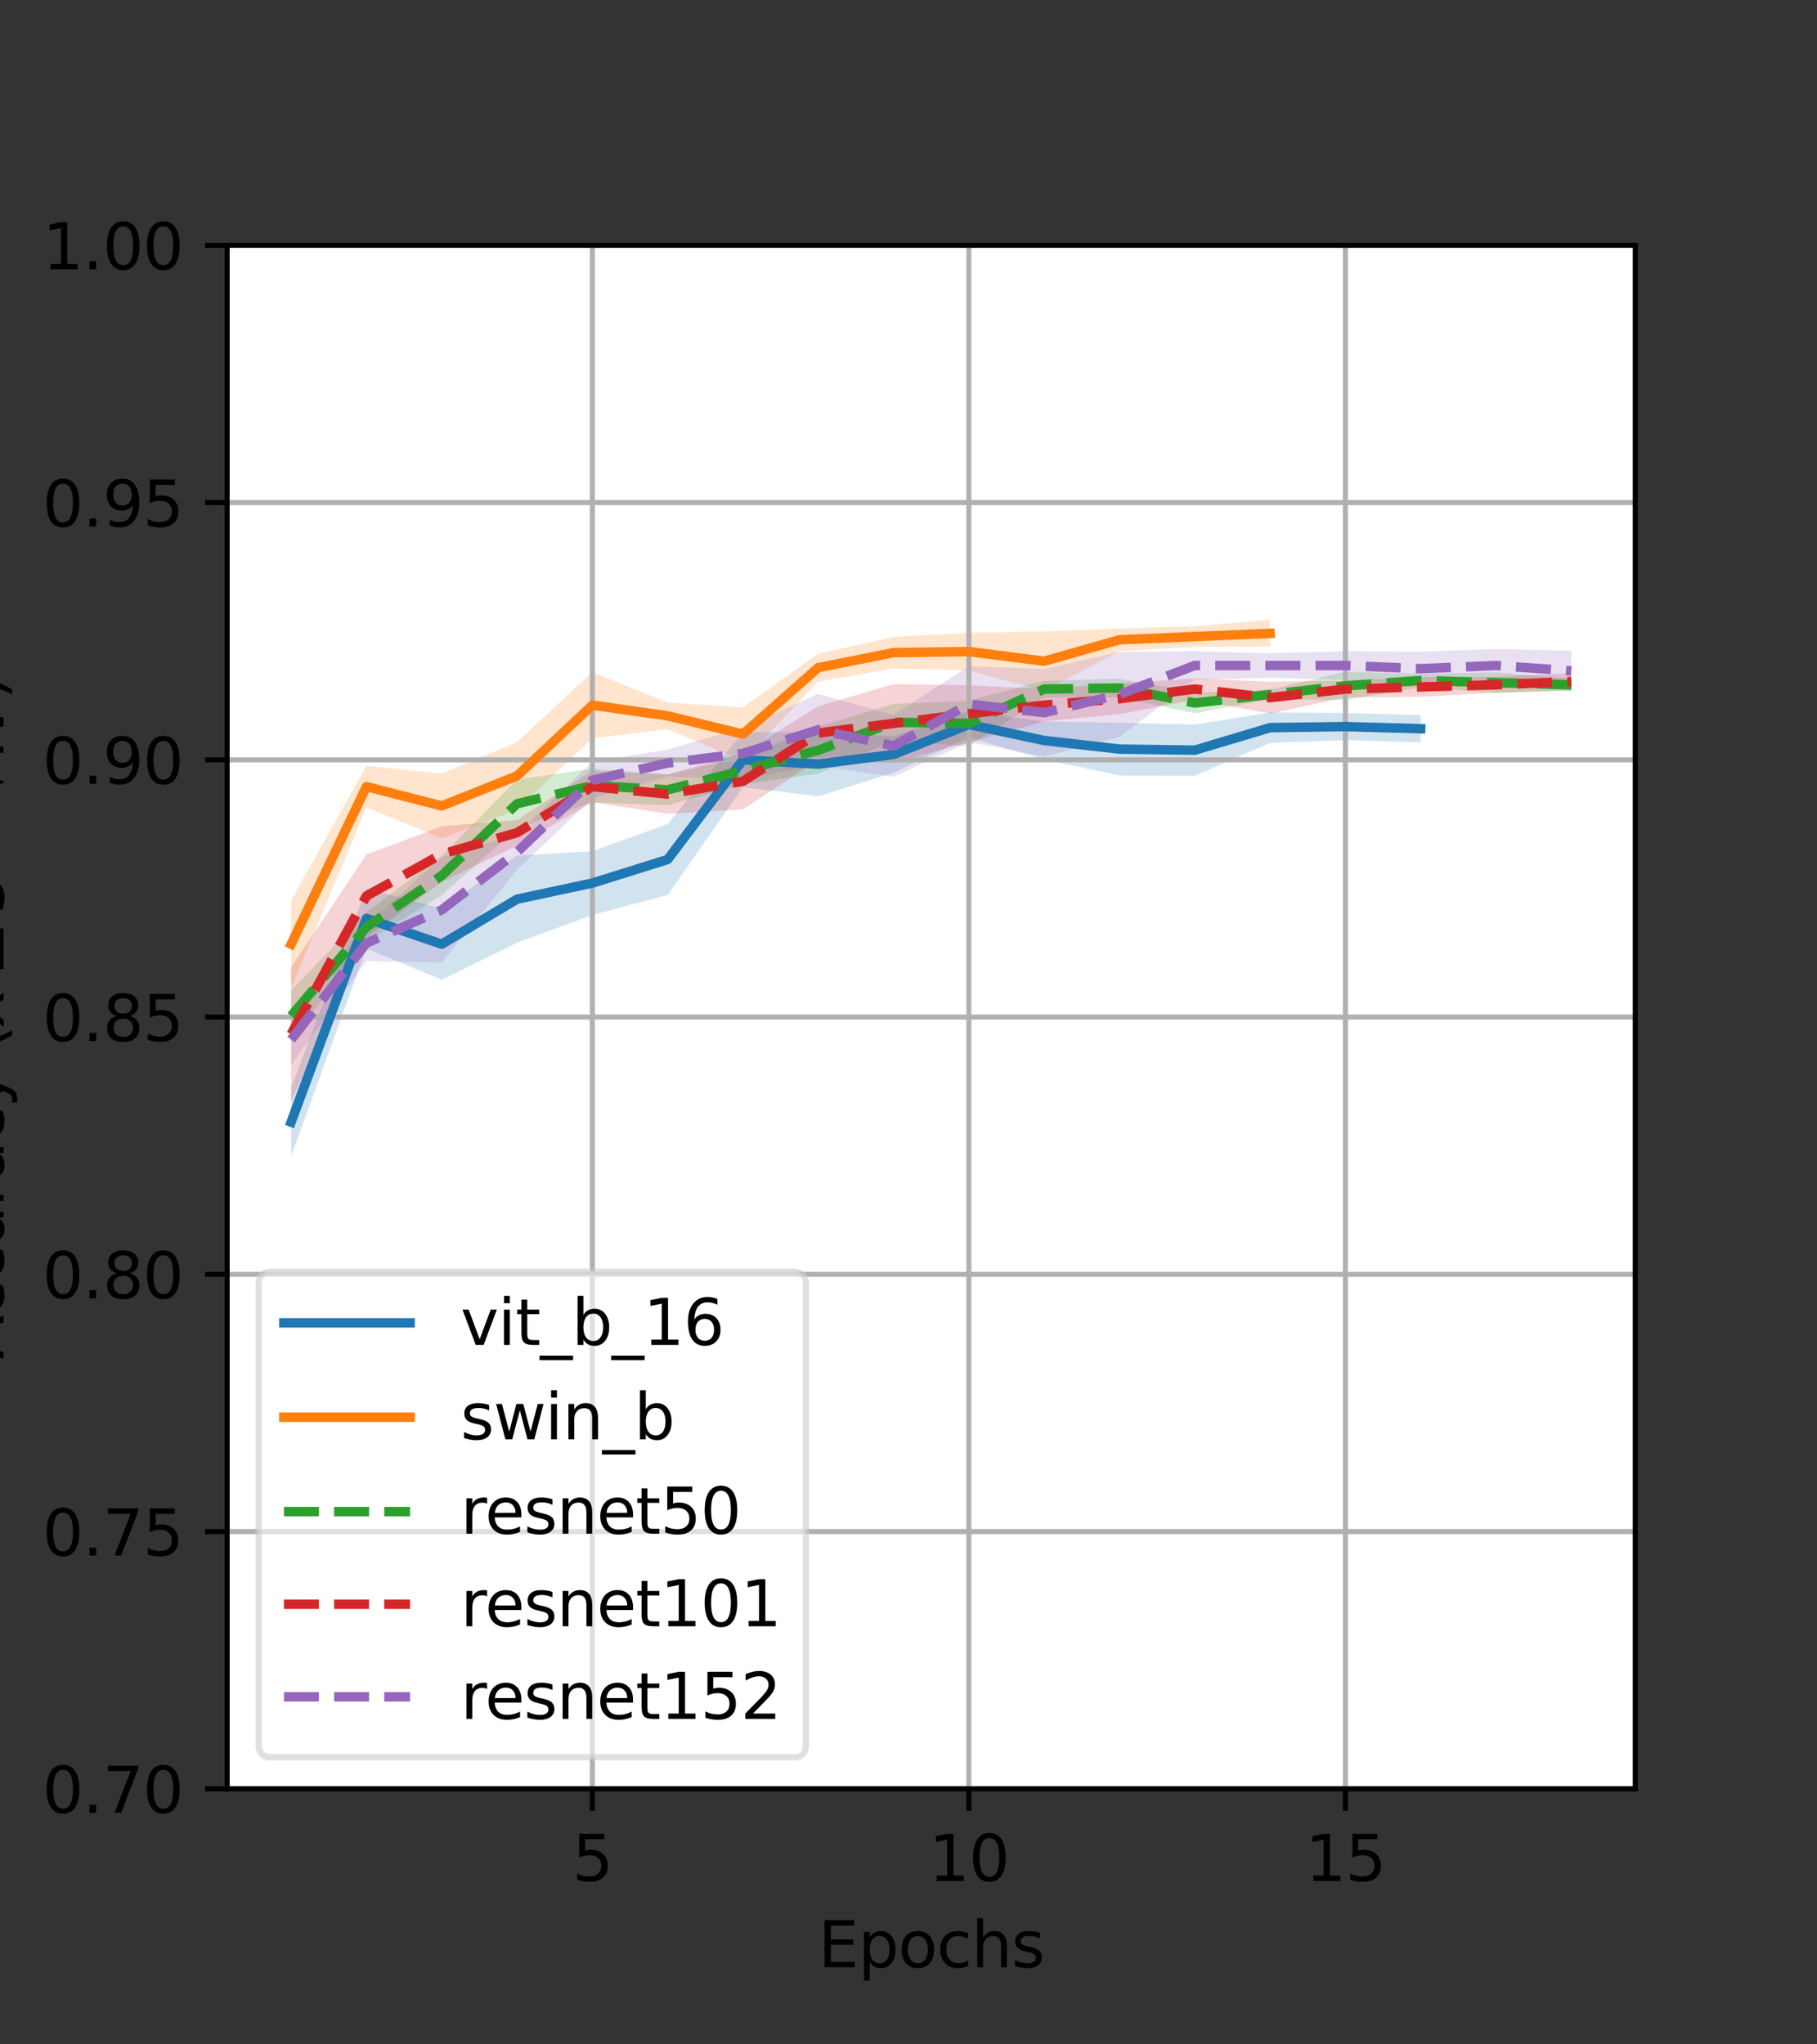 <?xml version="1.0" encoding="utf-8" standalone="no"?>
<!DOCTYPE svg PUBLIC "-//W3C//DTD SVG 1.1//EN"
  "http://www.w3.org/Graphics/SVG/1.1/DTD/svg11.dtd">
<svg xmlns:xlink="http://www.w3.org/1999/xlink" width="288pt" height="324pt" viewBox="0 0 288 324" xmlns="http://www.w3.org/2000/svg" version="1.1">
 <rect x="0" y="0" width="288" height="324" fill="#333333" stroke="none"/>
 <defs>
  <style type="text/css">*{stroke-linejoin: round; stroke-linecap: butt}</style>
 </defs>
 <g id="figure_1">
  <g id="patch_1">
   <path d="M 0 324 
L 288 324 
L 288 0 
L 0 0 
L 0 324 
z
" style="fill: none"/>
  </g>
  <g id="axes_1">
   <g id="patch_2">
    <path d="M 36 283.5 
L 259.2 283.5 
L 259.2 38.88 
L 36 38.88 
z
" style="fill: #ffffff"/>
   </g>
   <g id="PolyCollection_1">
    <path d="M 46.145 172.408 
L 46.145 183.267 
L 58.081 150.295 
L 70.017 155.289 
L 81.953 149.415 
L 93.889 145.002 
L 105.825 141.856 
L 117.76 124.743 
L 129.696 126.213 
L 141.632 122.451 
L 153.568 116.853 
L 165.504 120.372 
L 177.44 122.9 
L 189.375 122.95 
L 201.311 117.741 
L 213.247 117.309 
L 225.183 117.666 
L 225.183 113.321 
L 225.183 113.321 
L 213.247 112.998 
L 201.311 112.906 
L 189.375 114.832 
L 177.44 114.543 
L 165.504 114.352 
L 153.568 112.776 
L 141.632 116.69 
L 129.696 115.986 
L 117.76 116.097 
L 105.825 130.58 
L 93.889 134.909 
L 81.953 135.593 
L 70.017 143.988 
L 58.081 140.828 
L 46.145 172.408 
z
" clip-path="url(#p722da3f86d)" style="fill: #1f77b4; fill-opacity: 0.2"/>
   </g>
   <g id="PolyCollection_2">
    <path d="M 46.145 142.709 
L 46.145 156.568 
L 58.081 127.967 
L 70.017 132.86 
L 81.953 128.327 
L 93.889 117.002 
L 105.825 115.577 
L 117.76 120.568 
L 129.696 108.016 
L 141.632 105.938 
L 153.568 106.246 
L 165.504 109.518 
L 177.44 103.188 
L 189.375 102.518 
L 201.311 102.5 
L 201.311 98.25 
L 201.311 98.25 
L 189.375 99.251 
L 177.44 99.6 
L 165.504 100.065 
L 153.568 100.279 
L 141.632 100.927 
L 129.696 103.606 
L 117.76 112.118 
L 105.825 111.333 
L 93.889 106.511 
L 81.953 117.61 
L 70.017 122.589 
L 58.081 121.366 
L 46.145 142.709 
z
" clip-path="url(#p722da3f86d)" style="fill: #ff7f0e; fill-opacity: 0.2"/>
   </g>
   <g id="PolyCollection_3">
    <path d="M 46.145 156.979 
L 46.145 165.062 
L 58.081 149.268 
L 70.017 141.871 
L 81.953 131.234 
L 93.889 127.175 
L 105.825 127.618 
L 117.76 124.268 
L 129.696 122.626 
L 141.632 117.38 
L 153.568 118.262 
L 165.504 110.508 
L 177.44 110.524 
L 189.375 113.064 
L 201.311 110.788 
L 213.247 110.936 
L 225.183 108.903 
L 237.119 109.814 
L 249.055 109.497 
L 249.055 107.56 
L 249.055 107.56 
L 237.119 106.564 
L 225.183 106.795 
L 213.247 106.461 
L 201.311 109.327 
L 189.375 109.77 
L 177.44 107.553 
L 165.504 107.909 
L 153.568 111.027 
L 141.632 111.569 
L 129.696 115.156 
L 117.76 119.97 
L 105.825 122.735 
L 93.889 121.819 
L 81.953 123.535 
L 70.017 135.662 
L 58.081 144.573 
L 46.145 156.979 
z
" clip-path="url(#p722da3f86d)" style="fill: #2ca02c; fill-opacity: 0.2"/>
   </g>
   <g id="PolyCollection_4">
    <path d="M 46.145 153.278 
L 46.145 174.538 
L 58.081 148.56 
L 70.017 139.779 
L 81.953 133.992 
L 93.889 127.143 
L 105.825 128.972 
L 117.76 128.28 
L 129.696 120.411 
L 141.632 120.871 
L 153.568 117.623 
L 165.504 114.324 
L 177.44 113.178 
L 189.375 110.894 
L 201.311 113.081 
L 213.247 110.535 
L 225.183 110.425 
L 237.119 109.789 
L 249.055 109.378 
L 249.055 106.66 
L 249.055 106.66 
L 237.119 107.269 
L 225.183 107.312 
L 213.247 107.881 
L 201.311 108.053 
L 189.375 107.522 
L 177.44 108.296 
L 165.504 109.189 
L 153.568 108.608 
L 141.632 108.418 
L 129.696 111.935 
L 117.76 119.355 
L 105.825 122.74 
L 93.889 122.191 
L 81.953 129.951 
L 70.017 130.959 
L 58.081 135.428 
L 46.145 153.278 
z
" clip-path="url(#p722da3f86d)" style="fill: #d62728; fill-opacity: 0.2"/>
   </g>
   <g id="PolyCollection_5">
    <path d="M 46.145 160.743 
L 46.145 168.772 
L 58.081 152.316 
L 70.017 152.564 
L 81.953 137.839 
L 93.889 126.558 
L 105.825 123.055 
L 117.76 123.451 
L 129.696 121.352 
L 141.632 123.11 
L 153.568 117.596 
L 165.504 119.884 
L 177.44 116.796 
L 189.375 107.728 
L 201.311 107.419 
L 213.247 107.744 
L 225.183 108.68 
L 237.119 108.097 
L 249.055 109.505 
L 249.055 103.136 
L 249.055 103.136 
L 237.119 102.845 
L 225.183 103.281 
L 213.247 103.198 
L 201.311 103.523 
L 189.375 103.214 
L 177.44 103.319 
L 165.504 106.007 
L 153.568 105.577 
L 141.632 113.313 
L 129.696 109.975 
L 117.76 115.35 
L 105.825 118.804 
L 93.889 120.737 
L 81.953 132.22 
L 70.017 135.841 
L 58.081 146.621 
L 46.145 160.743 
z
" clip-path="url(#p722da3f86d)" style="fill: #9467bd; fill-opacity: 0.2"/>
   </g>
   <g id="matplotlib.axis_1">
    <g id="xtick_1">
     <g id="line2d_1">
      <path d="M 93.889 283.5 
L 93.889 38.88 
" clip-path="url(#p722da3f86d)" style="fill: none; stroke: #b0b0b0; stroke-width: 0.8; stroke-linecap: square"/>
     </g>
     <g id="line2d_2">
      <defs>
       <path id="m5b2e276a58" d="M 0 0 
L 0 3.5 
" style="stroke: #000000; stroke-width: 0.8"/>
      </defs>
      <g>
       <use xlink:href="#m5b2e276a58" x="93.889" y="283.5" style="stroke: #000000; stroke-width: 0.8"/>
      </g>
     </g>
     <g id="text_1">
      <!-- 5 -->
      <g transform="translate(90.708 298.098)scale(0.1 -0.1)">
       <defs>
        <path id="DejaVuSans-35" d="M 691 4666 
L 3169 4666 
L 3169 4134 
L 1269 4134 
L 1269 2991 
Q 1406 3038 1543 3061 
Q 1681 3084 1819 3084 
Q 2600 3084 3056 2656 
Q 3513 2228 3513 1497 
Q 3513 744 3044 326 
Q 2575 -91 1722 -91 
Q 1428 -91 1123 -41 
Q 819 9 494 109 
L 494 744 
Q 775 591 1075 516 
Q 1375 441 1709 441 
Q 2250 441 2565 725 
Q 2881 1009 2881 1497 
Q 2881 1984 2565 2268 
Q 2250 2553 1709 2553 
Q 1456 2553 1204 2497 
Q 953 2441 691 2322 
L 691 4666 
z
" transform="scale(0.016)"/>
       </defs>
       <use xlink:href="#DejaVuSans-35"/>
      </g>
     </g>
    </g>
    <g id="xtick_2">
     <g id="line2d_3">
      <path d="M 153.568 283.5 
L 153.568 38.88 
" clip-path="url(#p722da3f86d)" style="fill: none; stroke: #b0b0b0; stroke-width: 0.8; stroke-linecap: square"/>
     </g>
     <g id="line2d_4">
      <g>
       <use xlink:href="#m5b2e276a58" x="153.568" y="283.5" style="stroke: #000000; stroke-width: 0.8"/>
      </g>
     </g>
     <g id="text_2">
      <!-- 10 -->
      <g transform="translate(147.205 298.098)scale(0.1 -0.1)">
       <defs>
        <path id="DejaVuSans-31" d="M 794 531 
L 1825 531 
L 1825 4091 
L 703 3866 
L 703 4441 
L 1819 4666 
L 2450 4666 
L 2450 531 
L 3481 531 
L 3481 0 
L 794 0 
L 794 531 
z
" transform="scale(0.016)"/>
        <path id="DejaVuSans-30" d="M 2034 4250 
Q 1547 4250 1301 3770 
Q 1056 3291 1056 2328 
Q 1056 1369 1301 889 
Q 1547 409 2034 409 
Q 2525 409 2770 889 
Q 3016 1369 3016 2328 
Q 3016 3291 2770 3770 
Q 2525 4250 2034 4250 
z
M 2034 4750 
Q 2819 4750 3233 4129 
Q 3647 3509 3647 2328 
Q 3647 1150 3233 529 
Q 2819 -91 2034 -91 
Q 1250 -91 836 529 
Q 422 1150 422 2328 
Q 422 3509 836 4129 
Q 1250 4750 2034 4750 
z
" transform="scale(0.016)"/>
       </defs>
       <use xlink:href="#DejaVuSans-31"/>
       <use xlink:href="#DejaVuSans-30" x="63.623"/>
      </g>
     </g>
    </g>
    <g id="xtick_3">
     <g id="line2d_5">
      <path d="M 213.247 283.5 
L 213.247 38.88 
" clip-path="url(#p722da3f86d)" style="fill: none; stroke: #b0b0b0; stroke-width: 0.8; stroke-linecap: square"/>
     </g>
     <g id="line2d_6">
      <g>
       <use xlink:href="#m5b2e276a58" x="213.247" y="283.5" style="stroke: #000000; stroke-width: 0.8"/>
      </g>
     </g>
     <g id="text_3">
      <!-- 15 -->
      <g transform="translate(206.885 298.098)scale(0.1 -0.1)">
       <use xlink:href="#DejaVuSans-31"/>
       <use xlink:href="#DejaVuSans-35" x="63.623"/>
      </g>
     </g>
    </g>
    <g id="text_4">
     <!-- Epochs -->
     <g transform="translate(129.684 311.777)scale(0.1 -0.1)">
      <defs>
       <path id="DejaVuSans-45" d="M 628 4666 
L 3578 4666 
L 3578 4134 
L 1259 4134 
L 1259 2753 
L 3481 2753 
L 3481 2222 
L 1259 2222 
L 1259 531 
L 3634 531 
L 3634 0 
L 628 0 
L 628 4666 
z
" transform="scale(0.016)"/>
       <path id="DejaVuSans-70" d="M 1159 525 
L 1159 -1331 
L 581 -1331 
L 581 3500 
L 1159 3500 
L 1159 2969 
Q 1341 3281 1617 3432 
Q 1894 3584 2278 3584 
Q 2916 3584 3314 3078 
Q 3713 2572 3713 1747 
Q 3713 922 3314 415 
Q 2916 -91 2278 -91 
Q 1894 -91 1617 61 
Q 1341 213 1159 525 
z
M 3116 1747 
Q 3116 2381 2855 2742 
Q 2594 3103 2138 3103 
Q 1681 3103 1420 2742 
Q 1159 2381 1159 1747 
Q 1159 1113 1420 752 
Q 1681 391 2138 391 
Q 2594 391 2855 752 
Q 3116 1113 3116 1747 
z
" transform="scale(0.016)"/>
       <path id="DejaVuSans-6f" d="M 1959 3097 
Q 1497 3097 1228 2736 
Q 959 2375 959 1747 
Q 959 1119 1226 758 
Q 1494 397 1959 397 
Q 2419 397 2687 759 
Q 2956 1122 2956 1747 
Q 2956 2369 2687 2733 
Q 2419 3097 1959 3097 
z
M 1959 3584 
Q 2709 3584 3137 3096 
Q 3566 2609 3566 1747 
Q 3566 888 3137 398 
Q 2709 -91 1959 -91 
Q 1206 -91 779 398 
Q 353 888 353 1747 
Q 353 2609 779 3096 
Q 1206 3584 1959 3584 
z
" transform="scale(0.016)"/>
       <path id="DejaVuSans-63" d="M 3122 3366 
L 3122 2828 
Q 2878 2963 2633 3030 
Q 2388 3097 2138 3097 
Q 1578 3097 1268 2742 
Q 959 2388 959 1747 
Q 959 1106 1268 751 
Q 1578 397 2138 397 
Q 2388 397 2633 464 
Q 2878 531 3122 666 
L 3122 134 
Q 2881 22 2623 -34 
Q 2366 -91 2075 -91 
Q 1284 -91 818 406 
Q 353 903 353 1747 
Q 353 2603 823 3093 
Q 1294 3584 2113 3584 
Q 2378 3584 2631 3529 
Q 2884 3475 3122 3366 
z
" transform="scale(0.016)"/>
       <path id="DejaVuSans-68" d="M 3513 2113 
L 3513 0 
L 2938 0 
L 2938 2094 
Q 2938 2591 2744 2837 
Q 2550 3084 2163 3084 
Q 1697 3084 1428 2787 
Q 1159 2491 1159 1978 
L 1159 0 
L 581 0 
L 581 4863 
L 1159 4863 
L 1159 2956 
Q 1366 3272 1645 3428 
Q 1925 3584 2291 3584 
Q 2894 3584 3203 3211 
Q 3513 2838 3513 2113 
z
" transform="scale(0.016)"/>
       <path id="DejaVuSans-73" d="M 2834 3397 
L 2834 2853 
Q 2591 2978 2328 3040 
Q 2066 3103 1784 3103 
Q 1356 3103 1142 2972 
Q 928 2841 928 2578 
Q 928 2378 1081 2264 
Q 1234 2150 1697 2047 
L 1894 2003 
Q 2506 1872 2764 1633 
Q 3022 1394 3022 966 
Q 3022 478 2636 193 
Q 2250 -91 1575 -91 
Q 1294 -91 989 -36 
Q 684 19 347 128 
L 347 722 
Q 666 556 975 473 
Q 1284 391 1588 391 
Q 1994 391 2212 530 
Q 2431 669 2431 922 
Q 2431 1156 2273 1281 
Q 2116 1406 1581 1522 
L 1381 1569 
Q 847 1681 609 1914 
Q 372 2147 372 2553 
Q 372 3047 722 3315 
Q 1072 3584 1716 3584 
Q 2034 3584 2315 3537 
Q 2597 3491 2834 3397 
z
" transform="scale(0.016)"/>
      </defs>
      <use xlink:href="#DejaVuSans-45"/>
      <use xlink:href="#DejaVuSans-70" x="63.184"/>
      <use xlink:href="#DejaVuSans-6f" x="126.66"/>
      <use xlink:href="#DejaVuSans-63" x="187.842"/>
      <use xlink:href="#DejaVuSans-68" x="242.822"/>
      <use xlink:href="#DejaVuSans-73" x="306.201"/>
     </g>
    </g>
   </g>
   <g id="matplotlib.axis_2">
    <g id="ytick_1">
     <g id="line2d_7">
      <path d="M 36 283.5 
L 259.2 283.5 
" clip-path="url(#p722da3f86d)" style="fill: none; stroke: #b0b0b0; stroke-width: 0.8; stroke-linecap: square"/>
     </g>
     <g id="line2d_8">
      <defs>
       <path id="md6e914952a" d="M 0 0 
L -3.5 0 
" style="stroke: #000000; stroke-width: 0.8"/>
      </defs>
      <g>
       <use xlink:href="#md6e914952a" x="36" y="283.5" style="stroke: #000000; stroke-width: 0.8"/>
      </g>
     </g>
     <g id="text_5">
      <!-- 0.70 -->
      <g transform="translate(6.734 287.299)scale(0.1 -0.1)">
       <defs>
        <path id="DejaVuSans-2e" d="M 684 794 
L 1344 794 
L 1344 0 
L 684 0 
L 684 794 
z
" transform="scale(0.016)"/>
        <path id="DejaVuSans-37" d="M 525 4666 
L 3525 4666 
L 3525 4397 
L 1831 0 
L 1172 0 
L 2766 4134 
L 525 4134 
L 525 4666 
z
" transform="scale(0.016)"/>
       </defs>
       <use xlink:href="#DejaVuSans-30"/>
       <use xlink:href="#DejaVuSans-2e" x="63.623"/>
       <use xlink:href="#DejaVuSans-37" x="95.41"/>
       <use xlink:href="#DejaVuSans-30" x="159.033"/>
      </g>
     </g>
    </g>
    <g id="ytick_2">
     <g id="line2d_9">
      <path d="M 36 242.73 
L 259.2 242.73 
" clip-path="url(#p722da3f86d)" style="fill: none; stroke: #b0b0b0; stroke-width: 0.8; stroke-linecap: square"/>
     </g>
     <g id="line2d_10">
      <g>
       <use xlink:href="#md6e914952a" x="36" y="242.73" style="stroke: #000000; stroke-width: 0.8"/>
      </g>
     </g>
     <g id="text_6">
      <!-- 0.75 -->
      <g transform="translate(6.734 246.529)scale(0.1 -0.1)">
       <use xlink:href="#DejaVuSans-30"/>
       <use xlink:href="#DejaVuSans-2e" x="63.623"/>
       <use xlink:href="#DejaVuSans-37" x="95.41"/>
       <use xlink:href="#DejaVuSans-35" x="159.033"/>
      </g>
     </g>
    </g>
    <g id="ytick_3">
     <g id="line2d_11">
      <path d="M 36 201.96 
L 259.2 201.96 
" clip-path="url(#p722da3f86d)" style="fill: none; stroke: #b0b0b0; stroke-width: 0.8; stroke-linecap: square"/>
     </g>
     <g id="line2d_12">
      <g>
       <use xlink:href="#md6e914952a" x="36" y="201.96" style="stroke: #000000; stroke-width: 0.8"/>
      </g>
     </g>
     <g id="text_7">
      <!-- 0.80 -->
      <g transform="translate(6.734 205.759)scale(0.1 -0.1)">
       <defs>
        <path id="DejaVuSans-38" d="M 2034 2216 
Q 1584 2216 1326 1975 
Q 1069 1734 1069 1313 
Q 1069 891 1326 650 
Q 1584 409 2034 409 
Q 2484 409 2743 651 
Q 3003 894 3003 1313 
Q 3003 1734 2745 1975 
Q 2488 2216 2034 2216 
z
M 1403 2484 
Q 997 2584 770 2862 
Q 544 3141 544 3541 
Q 544 4100 942 4425 
Q 1341 4750 2034 4750 
Q 2731 4750 3128 4425 
Q 3525 4100 3525 3541 
Q 3525 3141 3298 2862 
Q 3072 2584 2669 2484 
Q 3125 2378 3379 2068 
Q 3634 1759 3634 1313 
Q 3634 634 3220 271 
Q 2806 -91 2034 -91 
Q 1263 -91 848 271 
Q 434 634 434 1313 
Q 434 1759 690 2068 
Q 947 2378 1403 2484 
z
M 1172 3481 
Q 1172 3119 1398 2916 
Q 1625 2713 2034 2713 
Q 2441 2713 2670 2916 
Q 2900 3119 2900 3481 
Q 2900 3844 2670 4047 
Q 2441 4250 2034 4250 
Q 1625 4250 1398 4047 
Q 1172 3844 1172 3481 
z
" transform="scale(0.016)"/>
       </defs>
       <use xlink:href="#DejaVuSans-30"/>
       <use xlink:href="#DejaVuSans-2e" x="63.623"/>
       <use xlink:href="#DejaVuSans-38" x="95.41"/>
       <use xlink:href="#DejaVuSans-30" x="159.033"/>
      </g>
     </g>
    </g>
    <g id="ytick_4">
     <g id="line2d_13">
      <path d="M 36 161.19 
L 259.2 161.19 
" clip-path="url(#p722da3f86d)" style="fill: none; stroke: #b0b0b0; stroke-width: 0.8; stroke-linecap: square"/>
     </g>
     <g id="line2d_14">
      <g>
       <use xlink:href="#md6e914952a" x="36" y="161.19" style="stroke: #000000; stroke-width: 0.8"/>
      </g>
     </g>
     <g id="text_8">
      <!-- 0.85 -->
      <g transform="translate(6.734 164.989)scale(0.1 -0.1)">
       <use xlink:href="#DejaVuSans-30"/>
       <use xlink:href="#DejaVuSans-2e" x="63.623"/>
       <use xlink:href="#DejaVuSans-38" x="95.41"/>
       <use xlink:href="#DejaVuSans-35" x="159.033"/>
      </g>
     </g>
    </g>
    <g id="ytick_5">
     <g id="line2d_15">
      <path d="M 36 120.42 
L 259.2 120.42 
" clip-path="url(#p722da3f86d)" style="fill: none; stroke: #b0b0b0; stroke-width: 0.8; stroke-linecap: square"/>
     </g>
     <g id="line2d_16">
      <g>
       <use xlink:href="#md6e914952a" x="36" y="120.42" style="stroke: #000000; stroke-width: 0.8"/>
      </g>
     </g>
     <g id="text_9">
      <!-- 0.90 -->
      <g transform="translate(6.734 124.219)scale(0.1 -0.1)">
       <defs>
        <path id="DejaVuSans-39" d="M 703 97 
L 703 672 
Q 941 559 1184 500 
Q 1428 441 1663 441 
Q 2288 441 2617 861 
Q 2947 1281 2994 2138 
Q 2813 1869 2534 1725 
Q 2256 1581 1919 1581 
Q 1219 1581 811 2004 
Q 403 2428 403 3163 
Q 403 3881 828 4315 
Q 1253 4750 1959 4750 
Q 2769 4750 3195 4129 
Q 3622 3509 3622 2328 
Q 3622 1225 3098 567 
Q 2575 -91 1691 -91 
Q 1453 -91 1209 -44 
Q 966 3 703 97 
z
M 1959 2075 
Q 2384 2075 2632 2365 
Q 2881 2656 2881 3163 
Q 2881 3666 2632 3958 
Q 2384 4250 1959 4250 
Q 1534 4250 1286 3958 
Q 1038 3666 1038 3163 
Q 1038 2656 1286 2365 
Q 1534 2075 1959 2075 
z
" transform="scale(0.016)"/>
       </defs>
       <use xlink:href="#DejaVuSans-30"/>
       <use xlink:href="#DejaVuSans-2e" x="63.623"/>
       <use xlink:href="#DejaVuSans-39" x="95.41"/>
       <use xlink:href="#DejaVuSans-30" x="159.033"/>
      </g>
     </g>
    </g>
    <g id="ytick_6">
     <g id="line2d_17">
      <path d="M 36 79.65 
L 259.2 79.65 
" clip-path="url(#p722da3f86d)" style="fill: none; stroke: #b0b0b0; stroke-width: 0.8; stroke-linecap: square"/>
     </g>
     <g id="line2d_18">
      <g>
       <use xlink:href="#md6e914952a" x="36" y="79.65" style="stroke: #000000; stroke-width: 0.8"/>
      </g>
     </g>
     <g id="text_10">
      <!-- 0.95 -->
      <g transform="translate(6.734 83.449)scale(0.1 -0.1)">
       <use xlink:href="#DejaVuSans-30"/>
       <use xlink:href="#DejaVuSans-2e" x="63.623"/>
       <use xlink:href="#DejaVuSans-39" x="95.41"/>
       <use xlink:href="#DejaVuSans-35" x="159.033"/>
      </g>
     </g>
    </g>
    <g id="ytick_7">
     <g id="line2d_19">
      <path d="M 36 38.88 
L 259.2 38.88 
" clip-path="url(#p722da3f86d)" style="fill: none; stroke: #b0b0b0; stroke-width: 0.8; stroke-linecap: square"/>
     </g>
     <g id="line2d_20">
      <g>
       <use xlink:href="#md6e914952a" x="36" y="38.88" style="stroke: #000000; stroke-width: 0.8"/>
      </g>
     </g>
     <g id="text_11">
      <!-- 1.00 -->
      <g transform="translate(6.734 42.679)scale(0.1 -0.1)">
       <use xlink:href="#DejaVuSans-31"/>
       <use xlink:href="#DejaVuSans-2e" x="63.623"/>
       <use xlink:href="#DejaVuSans-30" x="95.41"/>
       <use xlink:href="#DejaVuSans-30" x="159.033"/>
      </g>
     </g>
    </g>
    <g id="text_12">
     <!-- Accuracy ($\bar{x} \pm s \div \sqrt{N}$) -->
     <g transform="translate(0.634 215.44)rotate(-90)scale(0.1 -0.1)">
      <defs>
       <path id="DejaVuSans-41" d="M 2188 4044 
L 1331 1722 
L 3047 1722 
L 2188 4044 
z
M 1831 4666 
L 2547 4666 
L 4325 0 
L 3669 0 
L 3244 1197 
L 1141 1197 
L 716 0 
L 50 0 
L 1831 4666 
z
" transform="scale(0.016)"/>
       <path id="DejaVuSans-75" d="M 544 1381 
L 544 3500 
L 1119 3500 
L 1119 1403 
Q 1119 906 1312 657 
Q 1506 409 1894 409 
Q 2359 409 2629 706 
Q 2900 1003 2900 1516 
L 2900 3500 
L 3475 3500 
L 3475 0 
L 2900 0 
L 2900 538 
Q 2691 219 2414 64 
Q 2138 -91 1772 -91 
Q 1169 -91 856 284 
Q 544 659 544 1381 
z
M 1991 3584 
L 1991 3584 
z
" transform="scale(0.016)"/>
       <path id="DejaVuSans-72" d="M 2631 2963 
Q 2534 3019 2420 3045 
Q 2306 3072 2169 3072 
Q 1681 3072 1420 2755 
Q 1159 2438 1159 1844 
L 1159 0 
L 581 0 
L 581 3500 
L 1159 3500 
L 1159 2956 
Q 1341 3275 1631 3429 
Q 1922 3584 2338 3584 
Q 2397 3584 2469 3576 
Q 2541 3569 2628 3553 
L 2631 2963 
z
" transform="scale(0.016)"/>
       <path id="DejaVuSans-61" d="M 2194 1759 
Q 1497 1759 1228 1600 
Q 959 1441 959 1056 
Q 959 750 1161 570 
Q 1363 391 1709 391 
Q 2188 391 2477 730 
Q 2766 1069 2766 1631 
L 2766 1759 
L 2194 1759 
z
M 3341 1997 
L 3341 0 
L 2766 0 
L 2766 531 
Q 2569 213 2275 61 
Q 1981 -91 1556 -91 
Q 1019 -91 701 211 
Q 384 513 384 1019 
Q 384 1609 779 1909 
Q 1175 2209 1959 2209 
L 2766 2209 
L 2766 2266 
Q 2766 2663 2505 2880 
Q 2244 3097 1772 3097 
Q 1472 3097 1187 3025 
Q 903 2953 641 2809 
L 641 3341 
Q 956 3463 1253 3523 
Q 1550 3584 1831 3584 
Q 2591 3584 2966 3190 
Q 3341 2797 3341 1997 
z
" transform="scale(0.016)"/>
       <path id="DejaVuSans-79" d="M 2059 -325 
Q 1816 -950 1584 -1140 
Q 1353 -1331 966 -1331 
L 506 -1331 
L 506 -850 
L 844 -850 
Q 1081 -850 1212 -737 
Q 1344 -625 1503 -206 
L 1606 56 
L 191 3500 
L 800 3500 
L 1894 763 
L 2988 3500 
L 3597 3500 
L 2059 -325 
z
" transform="scale(0.016)"/>
       <path id="DejaVuSans-20" transform="scale(0.016)"/>
       <path id="DejaVuSans-28" d="M 1984 4856 
Q 1566 4138 1362 3434 
Q 1159 2731 1159 2009 
Q 1159 1288 1364 580 
Q 1569 -128 1984 -844 
L 1484 -844 
Q 1016 -109 783 600 
Q 550 1309 550 2009 
Q 550 2706 781 3412 
Q 1013 4119 1484 4856 
L 1984 4856 
z
" transform="scale(0.016)"/>
       <path id="DejaVuSans-304" d="M -2518 4769 
L -650 4769 
L -650 4306 
L -2518 4306 
L -2518 4769 
z
" transform="scale(0.016)"/>
       <path id="DejaVuSans-Oblique-78" d="M 3841 3500 
L 2234 1784 
L 3219 0 
L 2559 0 
L 1819 1388 
L 531 0 
L -166 0 
L 1556 1844 
L 641 3500 
L 1300 3500 
L 1972 2234 
L 3144 3500 
L 3841 3500 
z
" transform="scale(0.016)"/>
       <path id="DejaVuSans-b1" d="M 2944 4013 
L 2944 2803 
L 4684 2803 
L 4684 2272 
L 2944 2272 
L 2944 1063 
L 2419 1063 
L 2419 2272 
L 678 2272 
L 678 2803 
L 2419 2803 
L 2419 4013 
L 2944 4013 
z
M 678 531 
L 4684 531 
L 4684 0 
L 678 0 
L 678 531 
z
" transform="scale(0.016)"/>
       <path id="DejaVuSans-Oblique-73" d="M 3200 3397 
L 3091 2853 
Q 2863 2978 2609 3040 
Q 2356 3103 2088 3103 
Q 1634 3103 1373 2948 
Q 1113 2794 1113 2528 
Q 1113 2219 1719 2053 
Q 1766 2041 1788 2034 
L 1972 1978 
Q 2547 1819 2739 1644 
Q 2931 1469 2931 1166 
Q 2931 609 2489 259 
Q 2047 -91 1331 -91 
Q 1053 -91 747 -37 
Q 441 16 72 128 
L 184 722 
Q 500 559 806 475 
Q 1113 391 1394 391 
Q 1816 391 2080 572 
Q 2344 753 2344 1031 
Q 2344 1331 1650 1516 
L 1591 1531 
L 1394 1581 
Q 956 1697 753 1886 
Q 550 2075 550 2369 
Q 550 2928 970 3256 
Q 1391 3584 2113 3584 
Q 2397 3584 2667 3537 
Q 2938 3491 3200 3397 
z
" transform="scale(0.016)"/>
       <path id="DejaVuSans-f7" d="M 2297 3547 
L 3066 3547 
L 3066 2778 
L 2297 2778 
L 2297 3547 
z
M 2297 1234 
L 3066 1234 
L 3066 469 
L 2297 469 
L 2297 1234 
z
M 678 2272 
L 4684 2272 
L 4684 1741 
L 678 1741 
L 678 2272 
z
" transform="scale(0.016)"/>
       <path id="STIXSizeOneSym-Regular-221a" d="M 6970 9933 
L 3373 -1888 
L 3104 -1888 
L 1626 2918 
Q 1555 3149 1465 3251 
Q 1376 3354 1229 3354 
Q 1011 3354 794 3181 
L 717 3309 
L 1766 4115 
L 1926 4115 
L 3379 -602 
L 3405 -602 
L 6605 9933 
L 6970 9933 
z
" transform="scale(0.016)"/>
       <path id="DejaVuSans-Oblique-4e" d="M 1081 4666 
L 1931 4666 
L 3219 666 
L 4000 4666 
L 4616 4666 
L 3706 0 
L 2853 0 
L 1569 4025 
L 788 0 
L 172 0 
L 1081 4666 
z
" transform="scale(0.016)"/>
       <path id="DejaVuSans-29" d="M 513 4856 
L 1013 4856 
Q 1481 4119 1714 3412 
Q 1947 2706 1947 2009 
Q 1947 1309 1714 600 
Q 1481 -109 1013 -844 
L 513 -844 
Q 928 -128 1133 580 
Q 1338 1288 1338 2009 
Q 1338 2731 1133 3434 
Q 928 4138 513 4856 
z
" transform="scale(0.016)"/>
      </defs>
      <use xlink:href="#DejaVuSans-41" transform="translate(0 0.578)"/>
      <use xlink:href="#DejaVuSans-63" transform="translate(68.408 0.578)"/>
      <use xlink:href="#DejaVuSans-63" transform="translate(123.389 0.578)"/>
      <use xlink:href="#DejaVuSans-75" transform="translate(178.369 0.578)"/>
      <use xlink:href="#DejaVuSans-72" transform="translate(241.748 0.578)"/>
      <use xlink:href="#DejaVuSans-61" transform="translate(282.861 0.578)"/>
      <use xlink:href="#DejaVuSans-63" transform="translate(344.141 0.578)"/>
      <use xlink:href="#DejaVuSans-79" transform="translate(399.121 0.578)"/>
      <use xlink:href="#DejaVuSans-20" transform="translate(458.301 0.578)"/>
      <use xlink:href="#DejaVuSans-28" transform="translate(490.088 0.578)"/>
      <use xlink:href="#DejaVuSans-304" transform="translate(591.24 0.484)"/>
      <use xlink:href="#DejaVuSans-Oblique-78" transform="translate(529.102 0.578)"/>
      <use xlink:href="#DejaVuSans-b1" transform="translate(607.764 0.578)"/>
      <use xlink:href="#DejaVuSans-Oblique-73" transform="translate(711.035 0.578)"/>
      <use xlink:href="#DejaVuSans-f7" transform="translate(782.617 0.578)"/>
      <use xlink:href="#STIXSizeOneSym-Regular-221a" transform="translate(885.889 17.094)scale(0.564)"/>
      <use xlink:href="#DejaVuSans-Oblique-4e" transform="translate(957.977 0.844)"/>
      <use xlink:href="#DejaVuSans-29" transform="translate(1045.282 0.578)"/>
      <path d="M 945.477 97.5 
L 945.477 103.75 
L 1045.282 103.75 
L 1045.282 97.5 
L 945.477 97.5 
z
"/>
     </g>
    </g>
   </g>
   <g id="line2d_21">
    <path d="M 46.145 177.838 
L 58.081 145.561 
L 70.017 149.638 
L 81.953 142.504 
L 93.889 139.956 
L 105.825 136.218 
L 117.76 120.42 
L 129.696 121.1 
L 141.632 119.571 
L 153.568 114.814 
L 165.504 117.362 
L 177.44 118.721 
L 189.375 118.891 
L 201.311 115.324 
L 213.247 115.154 
L 225.183 115.494 
" clip-path="url(#p722da3f86d)" style="fill: none; stroke: #1f77b4; stroke-width: 1.5; stroke-linecap: square"/>
   </g>
   <g id="line2d_22">
    <path d="M 46.145 149.638 
L 58.081 124.667 
L 70.017 127.725 
L 81.953 122.968 
L 93.889 111.756 
L 105.825 113.455 
L 117.76 116.343 
L 129.696 105.811 
L 141.632 103.433 
L 153.568 103.263 
L 165.504 104.791 
L 177.44 101.394 
L 189.375 100.884 
L 201.311 100.375 
" clip-path="url(#p722da3f86d)" style="fill: none; stroke: #ff7f0e; stroke-width: 1.5; stroke-linecap: square"/>
   </g>
   <g id="line2d_23">
    <path d="M 46.145 161.02 
L 58.081 146.921 
L 70.017 138.767 
L 81.953 127.385 
L 93.889 124.497 
L 105.825 125.177 
L 117.76 122.119 
L 129.696 118.891 
L 141.632 114.474 
L 153.568 114.644 
L 165.504 109.208 
L 177.44 109.038 
L 189.375 111.417 
L 201.311 110.058 
L 213.247 108.699 
L 225.183 107.849 
L 237.119 108.189 
L 249.055 108.529 
" clip-path="url(#p722da3f86d)" style="fill: none; stroke-dasharray: 5.55,2.4; stroke-dashoffset: 0; stroke: #2ca02c; stroke-width: 1.5"/>
   </g>
   <g id="line2d_24">
    <path d="M 46.145 163.908 
L 58.081 141.994 
L 70.017 135.369 
L 81.953 131.971 
L 93.889 124.667 
L 105.825 125.856 
L 117.76 123.817 
L 129.696 116.173 
L 141.632 114.644 
L 153.568 113.115 
L 165.504 111.756 
L 177.44 110.737 
L 189.375 109.208 
L 201.311 110.567 
L 213.247 109.208 
L 225.183 108.868 
L 237.119 108.529 
L 249.055 108.019 
" clip-path="url(#p722da3f86d)" style="fill: none; stroke-dasharray: 5.55,2.4; stroke-dashoffset: 0; stroke: #d62728; stroke-width: 1.5"/>
   </g>
   <g id="line2d_25">
    <path d="M 46.145 164.757 
L 58.081 149.469 
L 70.017 144.202 
L 81.953 135.029 
L 93.889 123.648 
L 105.825 120.93 
L 117.76 119.401 
L 129.696 115.663 
L 141.632 118.212 
L 153.568 111.587 
L 165.504 112.945 
L 177.44 110.058 
L 189.375 105.471 
L 201.311 105.471 
L 213.247 105.471 
L 225.183 105.981 
L 237.119 105.471 
L 249.055 106.32 
" clip-path="url(#p722da3f86d)" style="fill: none; stroke-dasharray: 5.55,2.4; stroke-dashoffset: 0; stroke: #9467bd; stroke-width: 1.5"/>
   </g>
   <g id="patch_3">
    <path d="M 36 283.5 
L 36 38.88 
" style="fill: none; stroke: #000000; stroke-width: 0.8; stroke-linejoin: miter; stroke-linecap: square"/>
   </g>
   <g id="patch_4">
    <path d="M 259.2 283.5 
L 259.2 38.88 
" style="fill: none; stroke: #000000; stroke-width: 0.8; stroke-linejoin: miter; stroke-linecap: square"/>
   </g>
   <g id="patch_5">
    <path d="M 36 283.5 
L 259.2 283.5 
" style="fill: none; stroke: #000000; stroke-width: 0.8; stroke-linejoin: miter; stroke-linecap: square"/>
   </g>
   <g id="patch_6">
    <path d="M 36 38.88 
L 259.2 38.88 
" style="fill: none; stroke: #000000; stroke-width: 0.8; stroke-linejoin: miter; stroke-linecap: square"/>
   </g>
   <g id="legend_1">
    <g id="patch_7">
     <path d="M 43 278.5 
L 125.747 278.5 
Q 127.747 278.5 127.747 276.5 
L 127.747 203.553 
Q 127.747 201.553 125.747 201.553 
L 43 201.553 
Q 41 201.553 41 203.553 
L 41 276.5 
Q 41 278.5 43 278.5 
z
" style="fill: #ffffff; opacity: 0.6; stroke: #cccccc; stroke-linejoin: miter"/>
    </g>
    <g id="line2d_26">
     <path d="M 45 209.652 
L 55 209.652 
L 65 209.652 
" style="fill: none; stroke: #1f77b4; stroke-width: 1.5; stroke-linecap: square"/>
    </g>
    <g id="text_13">
     <!-- vit_b_16 -->
     <g transform="translate(73 213.152)scale(0.1 -0.1)">
      <defs>
       <path id="DejaVuSans-76" d="M 191 3500 
L 800 3500 
L 1894 563 
L 2988 3500 
L 3597 3500 
L 2284 0 
L 1503 0 
L 191 3500 
z
" transform="scale(0.016)"/>
       <path id="DejaVuSans-69" d="M 603 3500 
L 1178 3500 
L 1178 0 
L 603 0 
L 603 3500 
z
M 603 4863 
L 1178 4863 
L 1178 4134 
L 603 4134 
L 603 4863 
z
" transform="scale(0.016)"/>
       <path id="DejaVuSans-74" d="M 1172 4494 
L 1172 3500 
L 2356 3500 
L 2356 3053 
L 1172 3053 
L 1172 1153 
Q 1172 725 1289 603 
Q 1406 481 1766 481 
L 2356 481 
L 2356 0 
L 1766 0 
Q 1100 0 847 248 
Q 594 497 594 1153 
L 594 3053 
L 172 3053 
L 172 3500 
L 594 3500 
L 594 4494 
L 1172 4494 
z
" transform="scale(0.016)"/>
       <path id="DejaVuSans-5f" d="M 3263 -1063 
L 3263 -1509 
L -63 -1509 
L -63 -1063 
L 3263 -1063 
z
" transform="scale(0.016)"/>
       <path id="DejaVuSans-62" d="M 3116 1747 
Q 3116 2381 2855 2742 
Q 2594 3103 2138 3103 
Q 1681 3103 1420 2742 
Q 1159 2381 1159 1747 
Q 1159 1113 1420 752 
Q 1681 391 2138 391 
Q 2594 391 2855 752 
Q 3116 1113 3116 1747 
z
M 1159 2969 
Q 1341 3281 1617 3432 
Q 1894 3584 2278 3584 
Q 2916 3584 3314 3078 
Q 3713 2572 3713 1747 
Q 3713 922 3314 415 
Q 2916 -91 2278 -91 
Q 1894 -91 1617 61 
Q 1341 213 1159 525 
L 1159 0 
L 581 0 
L 581 4863 
L 1159 4863 
L 1159 2969 
z
" transform="scale(0.016)"/>
       <path id="DejaVuSans-36" d="M 2113 2584 
Q 1688 2584 1439 2293 
Q 1191 2003 1191 1497 
Q 1191 994 1439 701 
Q 1688 409 2113 409 
Q 2538 409 2786 701 
Q 3034 994 3034 1497 
Q 3034 2003 2786 2293 
Q 2538 2584 2113 2584 
z
M 3366 4563 
L 3366 3988 
Q 3128 4100 2886 4159 
Q 2644 4219 2406 4219 
Q 1781 4219 1451 3797 
Q 1122 3375 1075 2522 
Q 1259 2794 1537 2939 
Q 1816 3084 2150 3084 
Q 2853 3084 3261 2657 
Q 3669 2231 3669 1497 
Q 3669 778 3244 343 
Q 2819 -91 2113 -91 
Q 1303 -91 875 529 
Q 447 1150 447 2328 
Q 447 3434 972 4092 
Q 1497 4750 2381 4750 
Q 2619 4750 2861 4703 
Q 3103 4656 3366 4563 
z
" transform="scale(0.016)"/>
      </defs>
      <use xlink:href="#DejaVuSans-76"/>
      <use xlink:href="#DejaVuSans-69" x="59.18"/>
      <use xlink:href="#DejaVuSans-74" x="86.963"/>
      <use xlink:href="#DejaVuSans-5f" x="126.172"/>
      <use xlink:href="#DejaVuSans-62" x="176.172"/>
      <use xlink:href="#DejaVuSans-5f" x="239.648"/>
      <use xlink:href="#DejaVuSans-31" x="289.648"/>
      <use xlink:href="#DejaVuSans-36" x="353.271"/>
     </g>
    </g>
    <g id="line2d_27">
     <path d="M 45 224.608 
L 55 224.608 
L 65 224.608 
" style="fill: none; stroke: #ff7f0e; stroke-width: 1.5; stroke-linecap: square"/>
    </g>
    <g id="text_14">
     <!-- swin_b -->
     <g transform="translate(73 228.108)scale(0.1 -0.1)">
      <defs>
       <path id="DejaVuSans-77" d="M 269 3500 
L 844 3500 
L 1563 769 
L 2278 3500 
L 2956 3500 
L 3675 769 
L 4391 3500 
L 4966 3500 
L 4050 0 
L 3372 0 
L 2619 2869 
L 1863 0 
L 1184 0 
L 269 3500 
z
" transform="scale(0.016)"/>
       <path id="DejaVuSans-6e" d="M 3513 2113 
L 3513 0 
L 2938 0 
L 2938 2094 
Q 2938 2591 2744 2837 
Q 2550 3084 2163 3084 
Q 1697 3084 1428 2787 
Q 1159 2491 1159 1978 
L 1159 0 
L 581 0 
L 581 3500 
L 1159 3500 
L 1159 2956 
Q 1366 3272 1645 3428 
Q 1925 3584 2291 3584 
Q 2894 3584 3203 3211 
Q 3513 2838 3513 2113 
z
" transform="scale(0.016)"/>
      </defs>
      <use xlink:href="#DejaVuSans-73"/>
      <use xlink:href="#DejaVuSans-77" x="52.1"/>
      <use xlink:href="#DejaVuSans-69" x="133.887"/>
      <use xlink:href="#DejaVuSans-6e" x="161.67"/>
      <use xlink:href="#DejaVuSans-5f" x="225.049"/>
      <use xlink:href="#DejaVuSans-62" x="275.049"/>
     </g>
    </g>
    <g id="line2d_28">
     <path d="M 45 239.564 
L 55 239.564 
L 65 239.564 
" style="fill: none; stroke-dasharray: 5.55,2.4; stroke-dashoffset: 0; stroke: #2ca02c; stroke-width: 1.5"/>
    </g>
    <g id="text_15">
     <!-- resnet50 -->
     <g transform="translate(73 243.064)scale(0.1 -0.1)">
      <defs>
       <path id="DejaVuSans-65" d="M 3597 1894 
L 3597 1613 
L 953 1613 
Q 991 1019 1311 708 
Q 1631 397 2203 397 
Q 2534 397 2845 478 
Q 3156 559 3463 722 
L 3463 178 
Q 3153 47 2828 -22 
Q 2503 -91 2169 -91 
Q 1331 -91 842 396 
Q 353 884 353 1716 
Q 353 2575 817 3079 
Q 1281 3584 2069 3584 
Q 2775 3584 3186 3129 
Q 3597 2675 3597 1894 
z
M 3022 2063 
Q 3016 2534 2758 2815 
Q 2500 3097 2075 3097 
Q 1594 3097 1305 2825 
Q 1016 2553 972 2059 
L 3022 2063 
z
" transform="scale(0.016)"/>
      </defs>
      <use xlink:href="#DejaVuSans-72"/>
      <use xlink:href="#DejaVuSans-65" x="38.863"/>
      <use xlink:href="#DejaVuSans-73" x="100.387"/>
      <use xlink:href="#DejaVuSans-6e" x="152.486"/>
      <use xlink:href="#DejaVuSans-65" x="215.865"/>
      <use xlink:href="#DejaVuSans-74" x="277.389"/>
      <use xlink:href="#DejaVuSans-35" x="316.598"/>
      <use xlink:href="#DejaVuSans-30" x="380.221"/>
     </g>
    </g>
    <g id="line2d_29">
     <path d="M 45 254.242 
L 55 254.242 
L 65 254.242 
" style="fill: none; stroke-dasharray: 5.55,2.4; stroke-dashoffset: 0; stroke: #d62728; stroke-width: 1.5"/>
    </g>
    <g id="text_16">
     <!-- resnet101 -->
     <g transform="translate(73 257.742)scale(0.1 -0.1)">
      <use xlink:href="#DejaVuSans-72"/>
      <use xlink:href="#DejaVuSans-65" x="38.863"/>
      <use xlink:href="#DejaVuSans-73" x="100.387"/>
      <use xlink:href="#DejaVuSans-6e" x="152.486"/>
      <use xlink:href="#DejaVuSans-65" x="215.865"/>
      <use xlink:href="#DejaVuSans-74" x="277.389"/>
      <use xlink:href="#DejaVuSans-31" x="316.598"/>
      <use xlink:href="#DejaVuSans-30" x="380.221"/>
      <use xlink:href="#DejaVuSans-31" x="443.844"/>
     </g>
    </g>
    <g id="line2d_30">
     <path d="M 45 268.92 
L 55 268.92 
L 65 268.92 
" style="fill: none; stroke-dasharray: 5.55,2.4; stroke-dashoffset: 0; stroke: #9467bd; stroke-width: 1.5"/>
    </g>
    <g id="text_17">
     <!-- resnet152 -->
     <g transform="translate(73 272.42)scale(0.1 -0.1)">
      <defs>
       <path id="DejaVuSans-32" d="M 1228 531 
L 3431 531 
L 3431 0 
L 469 0 
L 469 531 
Q 828 903 1448 1529 
Q 2069 2156 2228 2338 
Q 2531 2678 2651 2914 
Q 2772 3150 2772 3378 
Q 2772 3750 2511 3984 
Q 2250 4219 1831 4219 
Q 1534 4219 1204 4116 
Q 875 4013 500 3803 
L 500 4441 
Q 881 4594 1212 4672 
Q 1544 4750 1819 4750 
Q 2544 4750 2975 4387 
Q 3406 4025 3406 3419 
Q 3406 3131 3298 2873 
Q 3191 2616 2906 2266 
Q 2828 2175 2409 1742 
Q 1991 1309 1228 531 
z
" transform="scale(0.016)"/>
      </defs>
      <use xlink:href="#DejaVuSans-72"/>
      <use xlink:href="#DejaVuSans-65" x="38.863"/>
      <use xlink:href="#DejaVuSans-73" x="100.387"/>
      <use xlink:href="#DejaVuSans-6e" x="152.486"/>
      <use xlink:href="#DejaVuSans-65" x="215.865"/>
      <use xlink:href="#DejaVuSans-74" x="277.389"/>
      <use xlink:href="#DejaVuSans-31" x="316.598"/>
      <use xlink:href="#DejaVuSans-35" x="380.221"/>
      <use xlink:href="#DejaVuSans-32" x="443.844"/>
     </g>
    </g>
   </g>
  </g>
 </g>
 <defs>
  <clipPath id="p722da3f86d">
   <rect x="36" y="38.88" width="223.2" height="244.62"/>
  </clipPath>
 </defs>
</svg>
